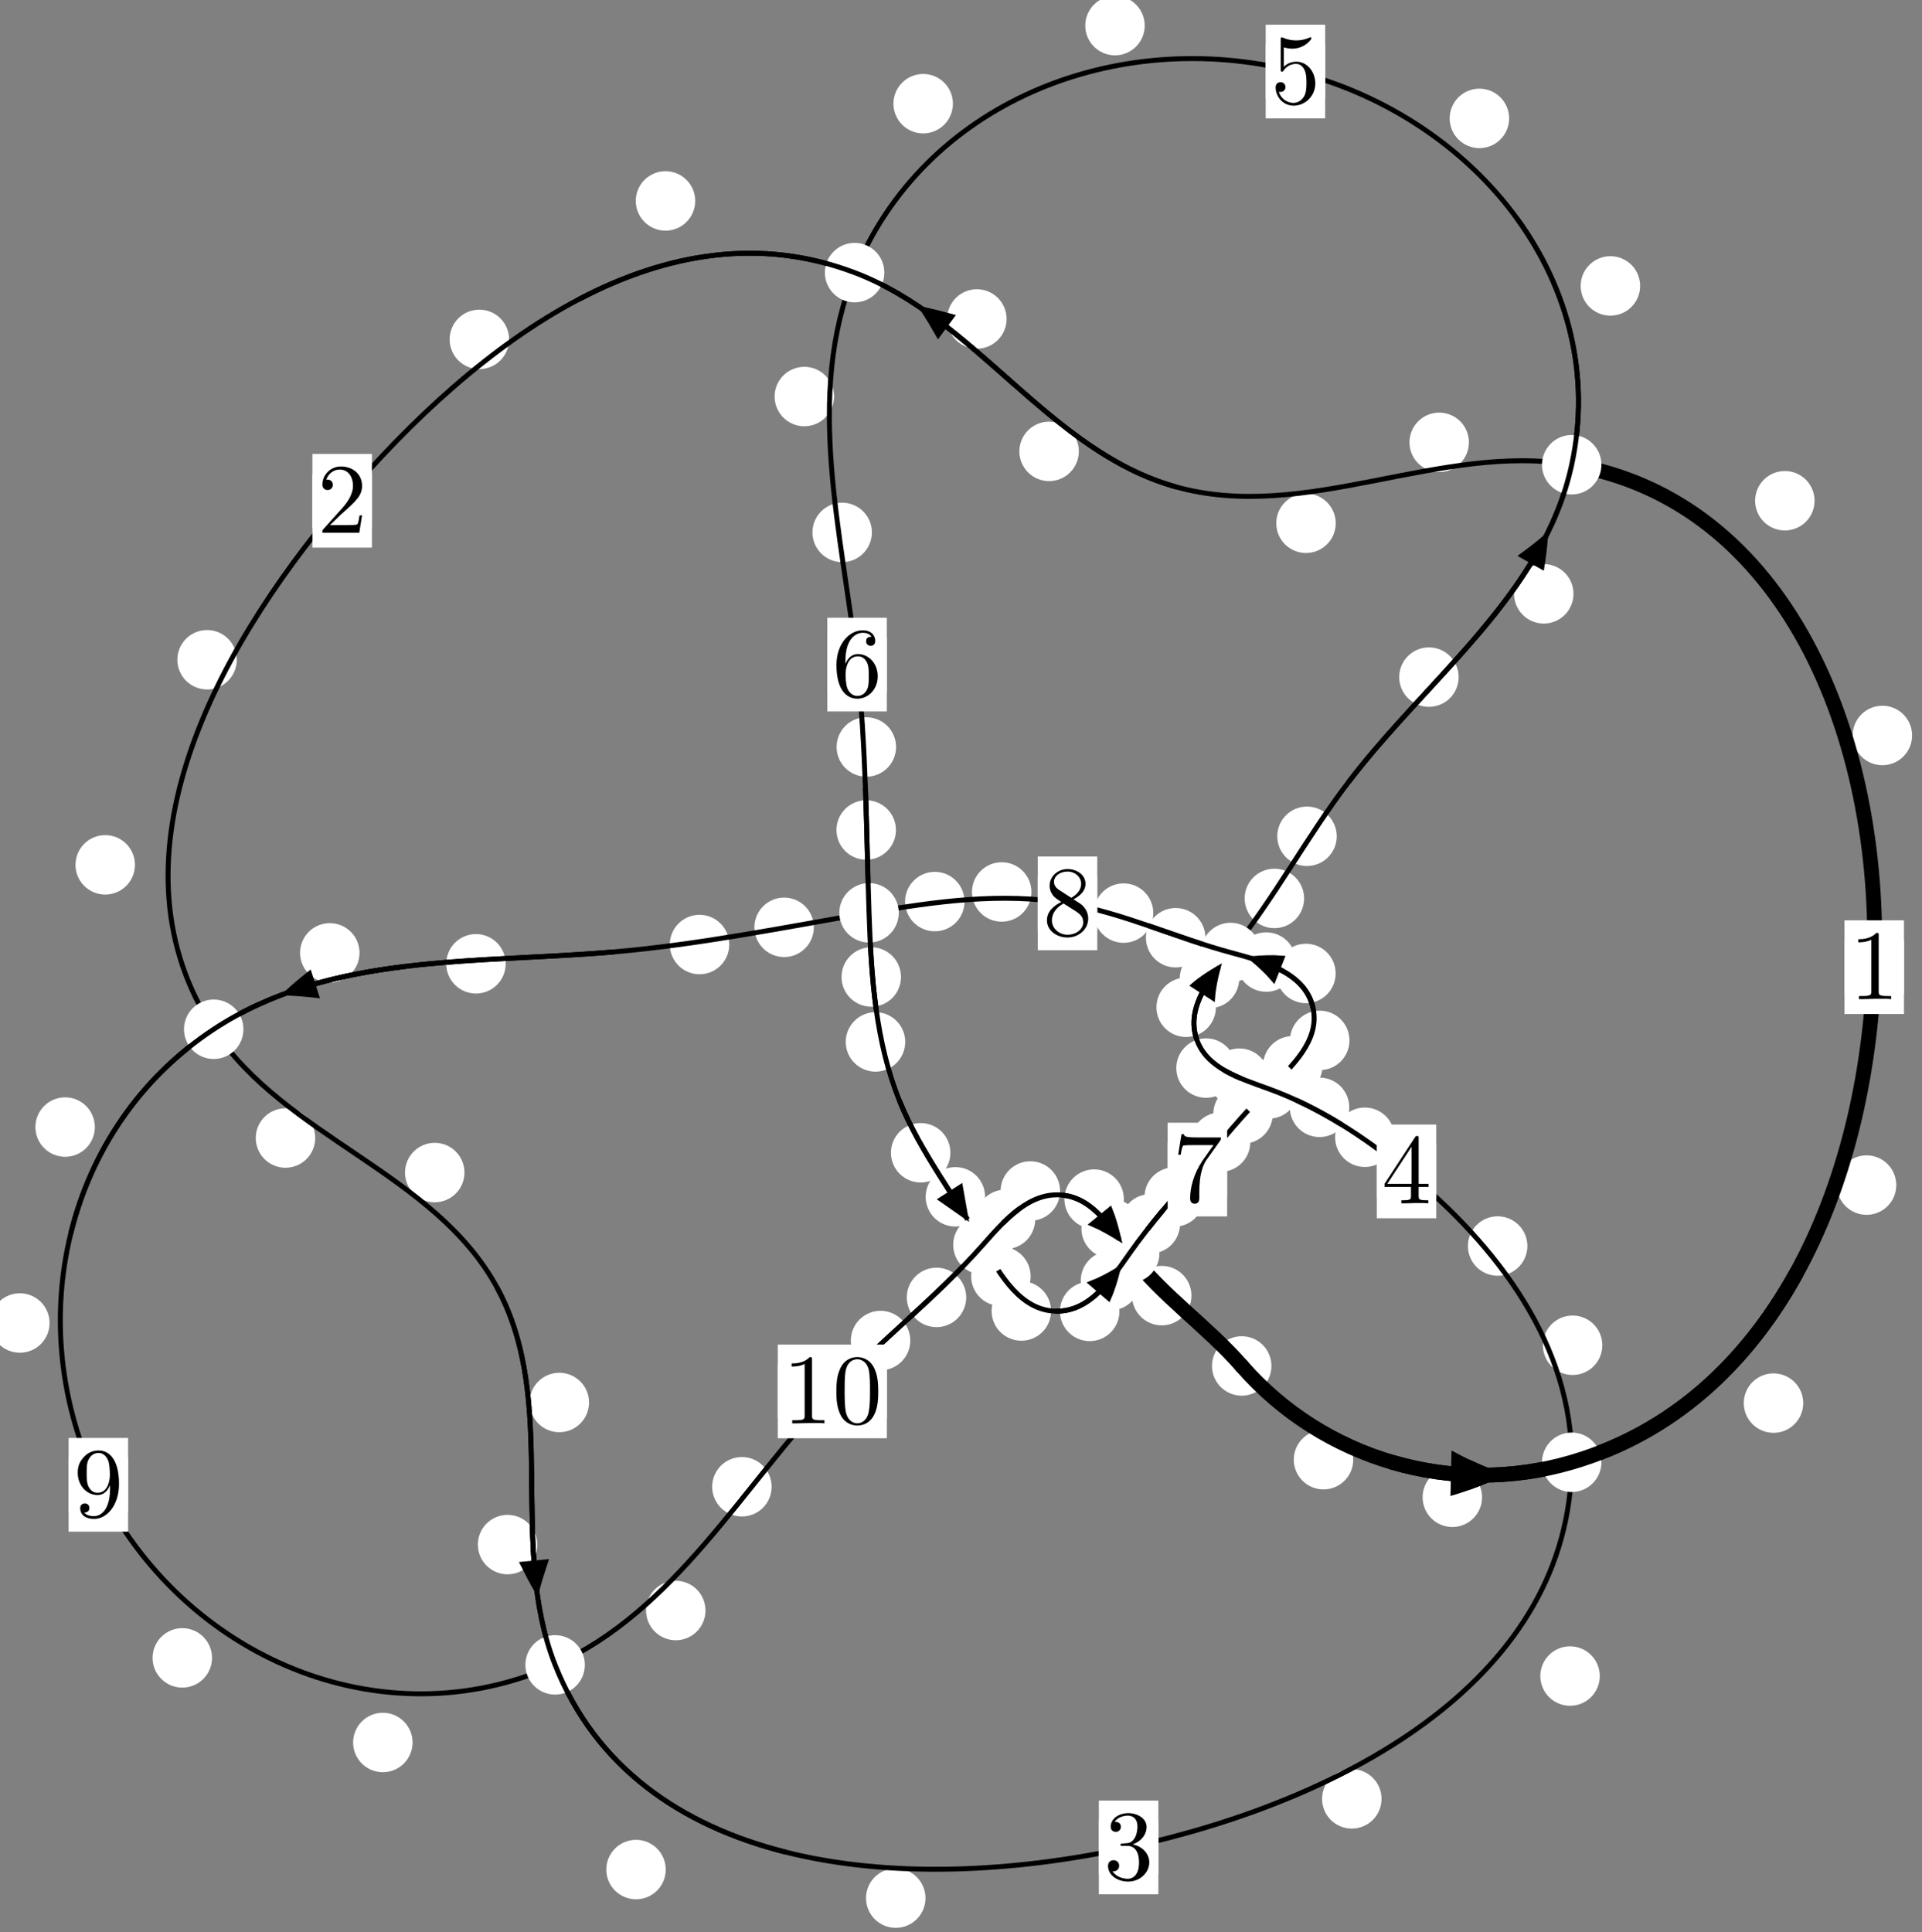 <?xml version="1.0"?>
<!-- Created by MetaPost 1.999 on 2021.07.05:2354 -->
<svg version="1.1" xmlns="http://www.w3.org/2000/svg" xmlns:xlink="http://www.w3.org/1999/xlink" width="193.215" height="194.218" viewBox="0 0 193.215 194.218">
<rect x="0" y="0" width="193.215" height="194.218" fill="#808080" stroke="none"/>
<!-- Original BoundingBox: -158.994049 -46.803879 34.221054 147.414093 -->
  <defs>
    <g transform="scale(0.01,0.01)" id="GLYPHcmr10_48">
      <path style="fill-rule: evenodd;" d="M460 -320C460 -400,455 -480,420 -554C374 -650,292 -666,250 -666C190 -666,117 -640,76 -547C44 -478,39 -400,39 -320C39 -245,43 -155,84 -79C127 2,200 22,249 22C303 22,379 1,423 -94C455 -163,460 -241,460 -320M249 -0C210 -0,151 -25,133 -121C122 -181,122 -273,122 -332C122 -396,122 -462,130 -516C149 -635,224 -644,249 -644C282 -644,348 -626,367 -527C377 -471,377 -395,377 -332C377 -257,377 -189,366 -125C351 -30,294 -0,249 -0"></path>
    </g>
    <g transform="scale(0.01,0.01)" id="GLYPHcmr10_49">
      <path style="fill-rule: evenodd;" d="M294 -640C294 -664,294 -666,271 -666C209 -602,121 -602,89 -602L89 -571C109 -571,168 -571,220 -597L220 -79C220 -43,217 -31,127 -31L95 -31L95 -0L257 -0L130 -3L217 -3L257 -3L297 -3L384 -3L419 -0L419 -31L387 -31C297 -31,294 -42,294 -79"></path>
    </g>
    <g transform="scale(0.01,0.01)" id="GLYPHcmr10_50">
      <path style="fill-rule: evenodd;" d="M127 -77L233 -180C389 -318,449 -372,449 -472C449 -586,359 -666,237 -666C124 -666,50 -574,50 -485C50 -429,100 -429,103 -429C120 -429,155 -441,155 -482C155 -508,137 -534,102 -534C94 -534,92 -534,89 -533C112 -598,166 -635,224 -635C315 -635,358 -554,358 -472C358 -392,308 -313,253 -251L61 -37C50 -26,50 -24,50 -0L421 -0L449 -174L424 -174C419 -144,412 -100,402 -85C395 -77,329 -77,307 -77"></path>
    </g>
    <g transform="scale(0.01,0.01)" id="GLYPHcmr10_51">
      <path style="fill-rule: evenodd;" d="M290 -352C372 -379,430 -449,430 -528C430 -610,342 -666,246 -666C145 -666,69 -606,69 -530C69 -497,91 -478,120 -478C151 -478,171 -500,171 -529C171 -579,124 -579,109 -579C140 -628,206 -641,242 -641C283 -641,338 -619,338 -529C338 -517,336 -459,310 -415C280 -367,246 -364,221 -363C213 -362,189 -360,182 -360C174 -359,167 -358,167 -348C167 -337,174 -337,191 -337L235 -337C317 -337,354 -269,354 -171C354 -35,285 -6,241 -6C198 -6,123 -23,88 -82C123 -77,154 -99,154 -137C154 -173,127 -193,98 -193C74 -193,42 -179,42 -135C42 -44,135 22,244 22C366 22,457 -69,457 -171C457 -253,394 -331,290 -352"></path>
    </g>
    <g transform="scale(0.01,0.01)" id="GLYPHcmr10_52">
      <path style="fill-rule: evenodd;" d="M294 -165L294 -78C294 -42,292 -31,218 -31L197 -31L197 -0L332 -0L238 -3L290 -3L332 -3L374 -3L427 -3L468 -0L468 -31L447 -31C373 -31,371 -42,371 -78L371 -165L471 -165L471 -196L371 -196L371 -651C371 -671,371 -677,355 -677C346 -677,343 -677,335 -665L28 -196L28 -165M300 -196L56 -196L300 -569"></path>
    </g>
    <g transform="scale(0.01,0.01)" id="GLYPHcmr10_53">
      <path style="fill-rule: evenodd;" d="M449 -201C449 -320,367 -420,259 -420C211 -420,168 -404,132 -369L132 -564C152 -558,185 -551,217 -551C340 -551,410 -642,410 -655C410 -661,407 -666,400 -666C399 -666,397 -666,392 -663C372 -654,323 -634,256 -634C216 -634,170 -641,123 -662C115 -665,113 -665,111 -665C101 -665,101 -657,101 -641L101 -345C101 -327,101 -319,115 -319C122 -319,124 -322,128 -328C139 -344,176 -398,257 -398C309 -398,334 -352,342 -334C358 -297,360 -258,360 -208C360 -173,360 -113,336 -71C312 -32,275 -6,229 -6C156 -6,99 -59,82 -118C85 -117,88 -116,99 -116C132 -116,149 -141,149 -165C149 -189,132 -214,99 -214C85 -214,50 -207,50 -161C50 -75,119 22,231 22C347 22,449 -74,449 -201"></path>
    </g>
    <g transform="scale(0.01,0.01)" id="GLYPHcmr10_54">
      <path style="fill-rule: evenodd;" d="M132 -328L132 -352C132 -605,256 -641,307 -641C331 -641,373 -635,395 -601C380 -601,340 -601,340 -556C340 -525,364 -510,386 -510C402 -510,432 -519,432 -558C432 -618,388 -666,305 -666C177 -666,42 -537,42 -316C42 -49,158 22,251 22C362 22,457 -72,457 -204C457 -331,368 -427,257 -427C189 -427,152 -376,132 -328M251 -6C188 -6,158 -66,152 -81C134 -128,134 -208,134 -226C134 -304,166 -404,256 -404C272 -404,318 -404,349 -342C367 -305,367 -254,367 -205C367 -157,367 -107,350 -71C320 -11,274 -6,251 -6"></path>
    </g>
    <g transform="scale(0.01,0.01)" id="GLYPHcmr10_55">
      <path style="fill-rule: evenodd;" d="M476 -609C485 -621,485 -623,485 -644L242 -644C120 -644,118 -657,114 -676L89 -676L56 -470L81 -470C84 -486,93 -549,106 -561C113 -567,191 -567,204 -567L411 -567C400 -551,321 -442,299 -409C209 -274,176 -135,176 -33C176 -23,176 22,222 22C268 22,268 -23,268 -33L268 -84C268 -139,271 -194,279 -248C283 -271,297 -357,341 -419"></path>
    </g>
    <g transform="scale(0.01,0.01)" id="GLYPHcmr10_56">
      <path style="fill-rule: evenodd;" d="M163 -457C117 -487,113 -521,113 -538C113 -599,178 -641,249 -641C322 -641,386 -589,386 -517C386 -460,347 -412,287 -377M309 -362C381 -399,430 -451,430 -517C430 -609,341 -666,250 -666C150 -666,69 -592,69 -499C69 -481,71 -436,113 -389C124 -377,161 -352,186 -335C128 -306,42 -250,42 -151C42 -45,144 22,249 22C362 22,457 -61,457 -168C457 -204,446 -249,408 -291C389 -312,373 -322,309 -362M209 -320L332 -242C360 -223,407 -193,407 -132C407 -58,332 -6,250 -6C164 -6,92 -68,92 -151C92 -209,124 -273,209 -320"></path>
    </g>
    <g transform="scale(0.01,0.01)" id="GLYPHcmr10_57">
      <path style="fill-rule: evenodd;" d="M367 -318L367 -286C367 -52,263 -6,205 -6C188 -6,134 -8,107 -42C151 -42,159 -71,159 -88C159 -119,135 -134,113 -134C97 -134,67 -125,67 -86C67 -19,121 22,206 22C335 22,457 -114,457 -329C457 -598,342 -666,253 -666C198 -666,149 -648,106 -603C65 -558,42 -516,42 -441C42 -316,130 -218,242 -218C303 -218,344 -260,367 -318M243 -241C227 -241,181 -241,150 -304C132 -341,132 -391,132 -440C132 -494,132 -541,153 -578C180 -628,218 -641,253 -641C299 -641,332 -607,349 -562C361 -530,365 -467,365 -421C365 -338,331 -241,243 -241"></path>
    </g>
  </defs>
  <path d="M136.038 146.738C136.038 145.945,135.723 145.185,135.163 144.625C134.603 144.064,133.842 143.749,133.05 143.749C132.257 143.749,131.497 144.064,130.936 144.625C130.376 145.185,130.061 145.945,130.061 146.738C130.061 147.531,130.376 148.291,130.936 148.851C131.497 149.412,132.257 149.727,133.05 149.727C133.842 149.727,134.603 149.412,135.163 148.851C135.723 148.291,136.038 147.531,136.038 146.738Z" style="fill: rgb(100%,100%,100%);stroke: none;"></path>
  <path d="M127.816 137.316C127.816 136.524,127.501 135.764,126.941 135.203C126.38 134.643,125.62 134.328,124.827 134.328C124.034 134.328,123.274 134.643,122.714 135.203C122.153 135.764,121.838 136.524,121.838 137.316C121.838 138.109,122.153 138.869,122.714 139.43C123.274 139.99,124.034 140.305,124.827 140.305C125.62 140.305,126.38 139.99,126.941 139.43C127.501 138.869,127.816 138.109,127.816 137.316Z" style="fill: rgb(100%,100%,100%);stroke: none;"></path>
  <path d="M181.276 141.052C181.276 140.259,180.961 139.499,180.4 138.938C179.84 138.378,179.079 138.063,178.287 138.063C177.494 138.063,176.734 138.378,176.173 138.938C175.613 139.499,175.298 140.259,175.298 141.052C175.298 141.844,175.613 142.605,176.173 143.165C176.734 143.725,177.494 144.04,178.287 144.04C179.079 144.04,179.84 143.725,180.4 143.165C180.961 142.605,181.276 141.844,181.276 141.052Z" style="fill: rgb(100%,100%,100%);stroke: none;"></path>
  <path d="M148.989 150.518C148.989 149.726,148.674 148.966,148.113 148.405C147.553 147.845,146.793 147.53,146 147.53C145.207 147.53,144.447 147.845,143.887 148.405C143.326 148.966,143.011 149.726,143.011 150.518C143.011 151.311,143.326 152.071,143.887 152.632C144.447 153.192,145.207 153.507,146 153.507C146.793 153.507,147.553 153.192,148.113 152.632C148.674 152.071,148.989 151.311,148.989 150.518Z" style="fill: rgb(100%,100%,100%);stroke: none;"></path>
  <path d="M192.221 73.935C192.221 73.143,191.906 72.382,191.346 71.822C190.785 71.261,190.025 70.946,189.232 70.946C188.44 70.946,187.679 71.261,187.119 71.822C186.559 72.382,186.244 73.143,186.244 73.935C186.244 74.728,186.559 75.488,187.119 76.049C187.679 76.609,188.44 76.924,189.232 76.924C190.025 76.924,190.785 76.609,191.346 76.049C191.906 75.488,192.221 74.728,192.221 73.935Z" style="fill: rgb(100%,100%,100%);stroke: none;"></path>
  <path d="M190.631 119.136C190.631 118.343,190.316 117.583,189.755 117.022C189.195 116.462,188.435 116.147,187.642 116.147C186.849 116.147,186.089 116.462,185.529 117.022C184.968 117.583,184.653 118.343,184.653 119.136C184.653 119.928,184.968 120.688,185.529 121.249C186.089 121.809,186.849 122.124,187.642 122.124C188.435 122.124,189.195 121.809,189.755 121.249C190.316 120.688,190.631 119.928,190.631 119.136Z" style="fill: rgb(100%,100%,100%);stroke: none;"></path>
  <path d="M147.668 44.467C147.668 43.675,147.353 42.914,146.792 42.354C146.232 41.793,145.472 41.479,144.679 41.479C143.886 41.479,143.126 41.793,142.566 42.354C142.005 42.914,141.69 43.675,141.69 44.467C141.69 45.26,142.005 46.02,142.566 46.581C143.126 47.141,143.886 47.456,144.679 47.456C145.472 47.456,146.232 47.141,146.792 46.581C147.353 46.02,147.668 45.26,147.668 44.467Z" style="fill: rgb(100%,100%,100%);stroke: none;"></path>
  <path d="M182.415 50.338C182.415 49.546,182.1 48.786,181.54 48.225C180.979 47.665,180.219 47.35,179.427 47.35C178.634 47.35,177.874 47.665,177.313 48.225C176.753 48.786,176.438 49.546,176.438 50.338C176.438 51.131,176.753 51.891,177.313 52.452C177.874 53.012,178.634 53.327,179.427 53.327C180.219 53.327,180.979 53.012,181.54 52.452C182.1 51.891,182.415 51.131,182.415 50.338Z" style="fill: rgb(100%,100%,100%);stroke: none;"></path>
  <path d="M108.453 45.376C108.453 44.583,108.138 43.823,107.577 43.263C107.017 42.702,106.257 42.387,105.464 42.387C104.671 42.387,103.911 42.702,103.351 43.263C102.79 43.823,102.475 44.583,102.475 45.376C102.475 46.169,102.79 46.929,103.351 47.489C103.911 48.05,104.671 48.365,105.464 48.365C106.257 48.365,107.017 48.05,107.577 47.489C108.138 46.929,108.453 46.169,108.453 45.376Z" style="fill: rgb(100%,100%,100%);stroke: none;"></path>
  <path d="M134.278 52.604C134.278 51.811,133.963 51.051,133.403 50.491C132.842 49.93,132.082 49.615,131.29 49.615C130.497 49.615,129.737 49.93,129.176 50.491C128.616 51.051,128.301 51.811,128.301 52.604C128.301 53.397,128.616 54.157,129.176 54.717C129.737 55.278,130.497 55.593,131.29 55.593C132.082 55.593,132.842 55.278,133.403 54.717C133.963 54.157,134.278 53.397,134.278 52.604Z" style="fill: rgb(100%,100%,100%);stroke: none;"></path>
  <path d="M69.891 20.199C69.891 19.406,69.576 18.646,69.015 18.086C68.455 17.525,67.695 17.21,66.902 17.21C66.109 17.21,65.349 17.525,64.789 18.086C64.228 18.646,63.913 19.406,63.913 20.199C63.913 20.992,64.228 21.752,64.789 22.312C65.349 22.873,66.109 23.188,66.902 23.188C67.695 23.188,68.455 22.873,69.015 22.312C69.576 21.752,69.891 20.992,69.891 20.199Z" style="fill: rgb(100%,100%,100%);stroke: none;"></path>
  <path d="M101.192 32.065C101.192 31.272,100.877 30.512,100.316 29.952C99.756 29.391,98.996 29.076,98.203 29.076C97.41 29.076,96.65 29.391,96.09 29.952C95.529 30.512,95.214 31.272,95.214 32.065C95.214 32.858,95.529 33.618,96.09 34.178C96.65 34.739,97.41 35.054,98.203 35.054C98.996 35.054,99.756 34.739,100.316 34.178C100.877 33.618,101.192 32.858,101.192 32.065Z" style="fill: rgb(100%,100%,100%);stroke: none;"></path>
  <path d="M23.806 66.323C23.806 65.531,23.491 64.771,22.931 64.21C22.37 63.65,21.61 63.335,20.817 63.335C20.025 63.335,19.264 63.65,18.704 64.21C18.144 64.771,17.829 65.531,17.829 66.323C17.829 67.116,18.144 67.876,18.704 68.437C19.264 68.997,20.025 69.312,20.817 69.312C21.61 69.312,22.37 68.997,22.931 68.437C23.491 67.876,23.806 67.116,23.806 66.323Z" style="fill: rgb(100%,100%,100%);stroke: none;"></path>
  <path d="M51.176 34.118C51.176 33.325,50.862 32.565,50.301 32.005C49.741 31.444,48.98 31.129,48.188 31.129C47.395 31.129,46.635 31.444,46.074 32.005C45.514 32.565,45.199 33.325,45.199 34.118C45.199 34.911,45.514 35.671,46.074 36.232C46.635 36.792,47.395 37.107,48.188 37.107C48.98 37.107,49.741 36.792,50.301 36.232C50.862 35.671,51.176 34.911,51.176 34.118Z" style="fill: rgb(100%,100%,100%);stroke: none;"></path>
  <path d="M31.688 114.402C31.688 113.61,31.373 112.85,30.813 112.289C30.252 111.729,29.492 111.414,28.699 111.414C27.907 111.414,27.146 111.729,26.586 112.289C26.026 112.85,25.711 113.61,25.711 114.402C25.711 115.195,26.026 115.955,26.586 116.516C27.146 117.076,27.907 117.391,28.699 117.391C29.492 117.391,30.252 117.076,30.813 116.516C31.373 115.955,31.688 115.195,31.688 114.402Z" style="fill: rgb(100%,100%,100%);stroke: none;"></path>
  <path d="M13.567 86.942C13.567 86.149,13.252 85.389,12.692 84.828C12.131 84.268,11.371 83.953,10.578 83.953C9.786 83.953,9.025 84.268,8.465 84.828C7.904 85.389,7.589 86.149,7.589 86.942C7.589 87.734,7.904 88.494,8.465 89.055C9.025 89.615,9.786 89.93,10.578 89.93C11.371 89.93,12.131 89.615,12.692 89.055C13.252 88.494,13.567 87.734,13.567 86.942Z" style="fill: rgb(100%,100%,100%);stroke: none;"></path>
  <path d="M59.215 140.989C59.215 140.196,58.9 139.436,58.34 138.876C57.779 138.315,57.019 138,56.227 138C55.434 138,54.674 138.315,54.113 138.876C53.553 139.436,53.238 140.196,53.238 140.989C53.238 141.782,53.553 142.542,54.113 143.102C54.674 143.663,55.434 143.978,56.227 143.978C57.019 143.978,57.779 143.663,58.34 143.102C58.9 142.542,59.215 141.782,59.215 140.989Z" style="fill: rgb(100%,100%,100%);stroke: none;"></path>
  <path d="M46.692 117.874C46.692 117.081,46.377 116.321,45.816 115.761C45.256 115.2,44.496 114.885,43.703 114.885C42.91 114.885,42.15 115.2,41.59 115.761C41.029 116.321,40.714 117.081,40.714 117.874C40.714 118.667,41.029 119.427,41.59 119.987C42.15 120.548,42.91 120.863,43.703 120.863C44.496 120.863,45.256 120.548,45.816 119.987C46.377 119.427,46.692 118.667,46.692 117.874Z" style="fill: rgb(100%,100%,100%);stroke: none;"></path>
  <path d="M66.927 187.943C66.927 187.15,66.612 186.39,66.052 185.83C65.491 185.269,64.731 184.954,63.938 184.954C63.146 184.954,62.386 185.269,61.825 185.83C61.265 186.39,60.95 187.15,60.95 187.943C60.95 188.736,61.265 189.496,61.825 190.056C62.386 190.617,63.146 190.932,63.938 190.932C64.731 190.932,65.491 190.617,66.052 190.056C66.612 189.496,66.927 188.736,66.927 187.943Z" style="fill: rgb(100%,100%,100%);stroke: none;"></path>
  <path d="M54.014 155.274C54.014 154.482,53.699 153.721,53.138 153.161C52.578 152.6,51.818 152.286,51.025 152.286C50.232 152.286,49.472 152.6,48.912 153.161C48.351 153.721,48.036 154.482,48.036 155.274C48.036 156.067,48.351 156.827,48.912 157.388C49.472 157.948,50.232 158.263,51.025 158.263C51.818 158.263,52.578 157.948,53.138 157.388C53.699 156.827,54.014 156.067,54.014 155.274Z" style="fill: rgb(100%,100%,100%);stroke: none;"></path>
  <path d="M138.883 180.837C138.883 180.044,138.568 179.284,138.008 178.723C137.447 178.163,136.687 177.848,135.895 177.848C135.102 177.848,134.342 178.163,133.781 178.723C133.221 179.284,132.906 180.044,132.906 180.837C132.906 181.629,133.221 182.389,133.781 182.95C134.342 183.51,135.102 183.825,135.895 183.825C136.687 183.825,137.447 183.51,138.008 182.95C138.568 182.389,138.883 181.629,138.883 180.837Z" style="fill: rgb(100%,100%,100%);stroke: none;"></path>
  <path d="M93.037 190.815C93.037 190.022,92.722 189.262,92.162 188.702C91.601 188.141,90.841 187.826,90.048 187.826C89.256 187.826,88.496 188.141,87.935 188.702C87.375 189.262,87.06 190.022,87.06 190.815C87.06 191.608,87.375 192.368,87.935 192.928C88.496 193.489,89.256 193.804,90.048 193.804C90.841 193.804,91.601 193.489,92.162 192.928C92.722 192.368,93.037 191.608,93.037 190.815Z" style="fill: rgb(100%,100%,100%);stroke: none;"></path>
  <path d="M161.079 135.236C161.079 134.443,160.764 133.683,160.204 133.123C159.643 132.562,158.883 132.247,158.091 132.247C157.298 132.247,156.538 132.562,155.977 133.123C155.417 133.683,155.102 134.443,155.102 135.236C155.102 136.029,155.417 136.789,155.977 137.349C156.538 137.91,157.298 138.225,158.091 138.225C158.883 138.225,159.643 137.91,160.204 137.349C160.764 136.789,161.079 136.029,161.079 135.236Z" style="fill: rgb(100%,100%,100%);stroke: none;"></path>
  <path d="M160.823 168.489C160.823 167.697,160.508 166.936,159.948 166.376C159.387 165.816,158.627 165.501,157.834 165.501C157.042 165.501,156.282 165.816,155.721 166.376C155.161 166.936,154.846 167.697,154.846 168.489C154.846 169.282,155.161 170.042,155.721 170.603C156.282 171.163,157.042 171.478,157.834 171.478C158.627 171.478,159.387 171.163,159.948 170.603C160.508 170.042,160.823 169.282,160.823 168.489Z" style="fill: rgb(100%,100%,100%);stroke: none;"></path>
  <path d="M140.195 114.327C140.195 113.534,139.88 112.774,139.319 112.213C138.759 111.653,137.999 111.338,137.206 111.338C136.413 111.338,135.653 111.653,135.093 112.213C134.532 112.774,134.217 113.534,134.217 114.327C134.217 115.119,134.532 115.88,135.093 116.44C135.653 117,136.413 117.315,137.206 117.315C137.999 117.315,138.759 117,139.319 116.44C139.88 115.88,140.195 115.119,140.195 114.327Z" style="fill: rgb(100%,100%,100%);stroke: none;"></path>
  <path d="M153.545 125.261C153.545 124.468,153.23 123.708,152.669 123.148C152.109 122.587,151.349 122.272,150.556 122.272C149.763 122.272,149.003 122.587,148.443 123.148C147.882 123.708,147.567 124.468,147.567 125.261C147.567 126.054,147.882 126.814,148.443 127.374C149.003 127.935,149.763 128.25,150.556 128.25C151.349 128.25,152.109 127.935,152.669 127.374C153.23 126.814,153.545 126.054,153.545 125.261Z" style="fill: rgb(100%,100%,100%);stroke: none;"></path>
  <path d="M127.578 108.386C127.578 107.594,127.263 106.833,126.702 106.273C126.142 105.712,125.382 105.398,124.589 105.398C123.796 105.398,123.036 105.712,122.476 106.273C121.915 106.833,121.6 107.594,121.6 108.386C121.6 109.179,121.915 109.939,122.476 110.5C123.036 111.06,123.796 111.375,124.589 111.375C125.382 111.375,126.142 111.06,126.702 110.5C127.263 109.939,127.578 109.179,127.578 108.386Z" style="fill: rgb(100%,100%,100%);stroke: none;"></path>
  <path d="M135.638 111.318C135.638 110.525,135.323 109.765,134.763 109.204C134.202 108.644,133.442 108.329,132.65 108.329C131.857 108.329,131.097 108.644,130.536 109.204C129.976 109.765,129.661 110.525,129.661 111.318C129.661 112.11,129.976 112.87,130.536 113.431C131.097 113.991,131.857 114.306,132.65 114.306C133.442 114.306,134.202 113.991,134.763 113.431C135.323 112.87,135.638 112.11,135.638 111.318Z" style="fill: rgb(100%,100%,100%);stroke: none;"></path>
  <path d="M122.232 101.26C122.232 100.467,121.917 99.707,121.357 99.147C120.796 98.586,120.036 98.271,119.243 98.271C118.451 98.271,117.691 98.586,117.13 99.147C116.57 99.707,116.255 100.467,116.255 101.26C116.255 102.053,116.57 102.813,117.13 103.373C117.691 103.934,118.451 104.249,119.243 104.249C120.036 104.249,120.796 103.934,121.357 103.373C121.917 102.813,122.232 102.053,122.232 101.26Z" style="fill: rgb(100%,100%,100%);stroke: none;"></path>
  <path d="M124.23 107.372C124.23 106.58,123.915 105.82,123.354 105.259C122.794 104.699,122.034 104.384,121.241 104.384C120.448 104.384,119.688 104.699,119.128 105.259C118.567 105.82,118.252 106.58,118.252 107.372C118.252 108.165,118.567 108.925,119.128 109.486C119.688 110.046,120.448 110.361,121.241 110.361C122.034 110.361,122.794 110.046,123.354 109.486C123.915 108.925,124.23 108.165,124.23 107.372Z" style="fill: rgb(100%,100%,100%);stroke: none;"></path>
  <path d="M131.101 90.318C131.101 89.525,130.786 88.765,130.226 88.205C129.665 87.644,128.905 87.329,128.113 87.329C127.32 87.329,126.56 87.644,125.999 88.205C125.439 88.765,125.124 89.525,125.124 90.318C125.124 91.111,125.439 91.871,125.999 92.431C126.56 92.992,127.32 93.307,128.113 93.307C128.905 93.307,129.665 92.992,130.226 92.431C130.786 91.871,131.101 91.111,131.101 90.318Z" style="fill: rgb(100%,100%,100%);stroke: none;"></path>
  <path d="M124.577 98.364C124.577 97.571,124.262 96.811,123.701 96.25C123.141 95.69,122.381 95.375,121.588 95.375C120.795 95.375,120.035 95.69,119.475 96.25C118.914 96.811,118.599 97.571,118.599 98.364C118.599 99.156,118.914 99.916,119.475 100.477C120.035 101.037,120.795 101.352,121.588 101.352C122.381 101.352,123.141 101.037,123.701 100.477C124.262 99.916,124.577 99.156,124.577 98.364Z" style="fill: rgb(100%,100%,100%);stroke: none;"></path>
  <path d="M146.637 68.068C146.637 67.276,146.322 66.516,145.762 65.955C145.201 65.395,144.441 65.08,143.649 65.08C142.856 65.08,142.096 65.395,141.535 65.955C140.975 66.516,140.66 67.276,140.66 68.068C140.66 68.861,140.975 69.621,141.535 70.182C142.096 70.742,142.856 71.057,143.649 71.057C144.441 71.057,145.201 70.742,145.762 70.182C146.322 69.621,146.637 68.861,146.637 68.068Z" style="fill: rgb(100%,100%,100%);stroke: none;"></path>
  <path d="M134.379 84.071C134.379 83.278,134.064 82.518,133.504 81.957C132.943 81.397,132.183 81.082,131.39 81.082C130.598 81.082,129.837 81.397,129.277 81.957C128.716 82.518,128.402 83.278,128.402 84.071C128.402 84.863,128.716 85.623,129.277 86.184C129.837 86.744,130.598 87.059,131.39 87.059C132.183 87.059,132.943 86.744,133.504 86.184C134.064 85.623,134.379 84.863,134.379 84.071Z" style="fill: rgb(100%,100%,100%);stroke: none;"></path>
  <path d="M164.879 28.743C164.879 27.951,164.564 27.19,164.004 26.63C163.443 26.069,162.683 25.754,161.89 25.754C161.098 25.754,160.337 26.069,159.777 26.63C159.216 27.19,158.901 27.951,158.901 28.743C158.901 29.536,159.216 30.296,159.777 30.857C160.337 31.417,161.098 31.732,161.89 31.732C162.683 31.732,163.443 31.417,164.004 30.857C164.564 30.296,164.879 29.536,164.879 28.743Z" style="fill: rgb(100%,100%,100%);stroke: none;"></path>
  <path d="M158.18 59.696C158.18 58.903,157.865 58.143,157.305 57.583C156.744 57.022,155.984 56.707,155.191 56.707C154.399 56.707,153.638 57.022,153.078 57.583C152.517 58.143,152.203 58.903,152.203 59.696C152.203 60.489,152.517 61.249,153.078 61.809C153.638 62.37,154.399 62.685,155.191 62.685C155.984 62.685,156.744 62.37,157.305 61.809C157.865 61.249,158.18 60.489,158.18 59.696Z" style="fill: rgb(100%,100%,100%);stroke: none;"></path>
  <path d="M115.077 2.575C115.077 1.782,114.762 1.022,114.201 0.461C113.641 -0.099,112.881 -0.414,112.088 -0.414C111.295 -0.414,110.535 -0.099,109.975 0.461C109.414 1.022,109.099 1.782,109.099 2.575C109.099 3.367,109.414 4.127,109.975 4.688C110.535 5.248,111.295 5.563,112.088 5.563C112.881 5.563,113.641 5.248,114.201 4.688C114.762 4.127,115.077 3.367,115.077 2.575Z" style="fill: rgb(100%,100%,100%);stroke: none;"></path>
  <path d="M151.71 11.902C151.71 11.109,151.395 10.349,150.834 9.788C150.274 9.228,149.514 8.913,148.721 8.913C147.928 8.913,147.168 9.228,146.608 9.788C146.047 10.349,145.732 11.109,145.732 11.902C145.732 12.694,146.047 13.455,146.608 14.015C147.168 14.576,147.928 14.89,148.721 14.89C149.514 14.89,150.274 14.576,150.834 14.015C151.395 13.455,151.71 12.694,151.71 11.902Z" style="fill: rgb(100%,100%,100%);stroke: none;"></path>
  <path d="M83.847 39.864C83.847 39.071,83.532 38.311,82.971 37.75C82.411 37.19,81.65 36.875,80.858 36.875C80.065 36.875,79.305 37.19,78.744 37.75C78.184 38.311,77.869 39.071,77.869 39.864C77.869 40.656,78.184 41.416,78.744 41.977C79.305 42.537,80.065 42.852,80.858 42.852C81.65 42.852,82.411 42.537,82.971 41.977C83.532 41.416,83.847 40.656,83.847 39.864Z" style="fill: rgb(100%,100%,100%);stroke: none;"></path>
  <path d="M95.794 10.424C95.794 9.631,95.479 8.871,94.918 8.31C94.358 7.75,93.597 7.435,92.805 7.435C92.012 7.435,91.252 7.75,90.691 8.31C90.131 8.871,89.816 9.631,89.816 10.424C89.816 11.216,90.131 11.977,90.691 12.537C91.252 13.097,92.012 13.412,92.805 13.412C93.597 13.412,94.358 13.097,94.918 12.537C95.479 11.977,95.794 11.216,95.794 10.424Z" style="fill: rgb(100%,100%,100%);stroke: none;"></path>
  <path d="M90.08 75.091C90.08 74.299,89.765 73.538,89.205 72.978C88.645 72.417,87.884 72.103,87.092 72.103C86.299 72.103,85.539 72.417,84.978 72.978C84.418 73.538,84.103 74.299,84.103 75.091C84.103 75.884,84.418 76.644,84.978 77.205C85.539 77.765,86.299 78.08,87.092 78.08C87.884 78.08,88.645 77.765,89.205 77.205C89.765 76.644,90.08 75.884,90.08 75.091Z" style="fill: rgb(100%,100%,100%);stroke: none;"></path>
  <path d="M87.651 53.523C87.651 52.73,87.336 51.97,86.775 51.41C86.215 50.849,85.455 50.534,84.662 50.534C83.869 50.534,83.109 50.849,82.549 51.41C81.988 51.97,81.673 52.73,81.673 53.523C81.673 54.316,81.988 55.076,82.549 55.636C83.109 56.197,83.869 56.512,84.662 56.512C85.455 56.512,86.215 56.197,86.775 55.636C87.336 55.076,87.651 54.316,87.651 53.523Z" style="fill: rgb(100%,100%,100%);stroke: none;"></path>
  <path d="M90.575 98.213C90.575 97.42,90.26 96.66,89.7 96.1C89.139 95.539,88.379 95.224,87.586 95.224C86.794 95.224,86.034 95.539,85.473 96.1C84.913 96.66,84.598 97.42,84.598 98.213C84.598 99.006,84.913 99.766,85.473 100.326C86.034 100.887,86.794 101.202,87.586 101.202C88.379 101.202,89.139 100.887,89.7 100.326C90.26 99.766,90.575 99.006,90.575 98.213Z" style="fill: rgb(100%,100%,100%);stroke: none;"></path>
  <path d="M90.066 83.438C90.066 82.645,89.751 81.885,89.19 81.325C88.63 80.764,87.87 80.449,87.077 80.449C86.284 80.449,85.524 80.764,84.964 81.325C84.403 81.885,84.088 82.645,84.088 83.438C84.088 84.231,84.403 84.991,84.964 85.551C85.524 86.112,86.284 86.427,87.077 86.427C87.87 86.427,88.63 86.112,89.19 85.551C89.751 84.991,90.066 84.231,90.066 83.438Z" style="fill: rgb(100%,100%,100%);stroke: none;"></path>
  <path d="M95.543 115.885C95.543 115.093,95.228 114.333,94.668 113.772C94.107 113.212,93.347 112.897,92.554 112.897C91.762 112.897,91.002 113.212,90.441 113.772C89.881 114.333,89.566 115.093,89.566 115.885C89.566 116.678,89.881 117.438,90.441 117.999C91.002 118.559,91.762 118.874,92.554 118.874C93.347 118.874,94.107 118.559,94.668 117.999C95.228 117.438,95.543 116.678,95.543 115.885Z" style="fill: rgb(100%,100%,100%);stroke: none;"></path>
  <path d="M90.999 104.742C90.999 103.949,90.684 103.189,90.123 102.629C89.563 102.068,88.803 101.753,88.01 101.753C87.217 101.753,86.457 102.068,85.897 102.629C85.336 103.189,85.021 103.949,85.021 104.742C85.021 105.535,85.336 106.295,85.897 106.855C86.457 107.416,87.217 107.731,88.01 107.731C88.803 107.731,89.563 107.416,90.123 106.855C90.684 106.295,90.999 105.535,90.999 104.742Z" style="fill: rgb(100%,100%,100%);stroke: none;"></path>
  <path d="M103.607 128.303C103.607 127.51,103.292 126.75,102.731 126.19C102.171 125.629,101.411 125.314,100.618 125.314C99.825 125.314,99.065 125.629,98.505 126.19C97.944 126.75,97.629 127.51,97.629 128.303C97.629 129.096,97.944 129.856,98.505 130.416C99.065 130.977,99.825 131.292,100.618 131.292C101.411 131.292,102.171 130.977,102.731 130.416C103.292 129.856,103.607 129.096,103.607 128.303Z" style="fill: rgb(100%,100%,100%);stroke: none;"></path>
  <path d="M99.033 120.314C99.033 119.522,98.718 118.762,98.158 118.201C97.597 117.641,96.837 117.326,96.044 117.326C95.252 117.326,94.491 117.641,93.931 118.201C93.37 118.762,93.055 119.522,93.055 120.314C93.055 121.107,93.37 121.867,93.931 122.428C94.491 122.988,95.252 123.303,96.044 123.303C96.837 123.303,97.597 122.988,98.158 122.428C98.718 121.867,99.033 121.107,99.033 120.314Z" style="fill: rgb(100%,100%,100%);stroke: none;"></path>
  <path d="M112.533 131.831C112.533 131.038,112.218 130.278,111.658 129.718C111.098 129.157,110.337 128.842,109.545 128.842C108.752 128.842,107.992 129.157,107.431 129.718C106.871 130.278,106.556 131.038,106.556 131.831C106.556 132.624,106.871 133.384,107.431 133.944C107.992 134.505,108.752 134.82,109.545 134.82C110.337 134.82,111.098 134.505,111.658 133.944C112.218 133.384,112.533 132.624,112.533 131.831Z" style="fill: rgb(100%,100%,100%);stroke: none;"></path>
  <path d="M105.663 131.791C105.663 130.999,105.348 130.239,104.788 129.678C104.227 129.118,103.467 128.803,102.675 128.803C101.882 128.803,101.122 129.118,100.561 129.678C100.001 130.239,99.686 130.999,99.686 131.791C99.686 132.584,100.001 133.344,100.561 133.905C101.122 134.465,101.882 134.78,102.675 134.78C103.467 134.78,104.227 134.465,104.788 133.905C105.348 133.344,105.663 132.584,105.663 131.791Z" style="fill: rgb(100%,100%,100%);stroke: none;"></path>
  <path d="M118.628 123.029C118.628 122.236,118.313 121.476,117.753 120.916C117.192 120.355,116.432 120.04,115.64 120.04C114.847 120.04,114.087 120.355,113.526 120.916C112.966 121.476,112.651 122.236,112.651 123.029C112.651 123.822,112.966 124.582,113.526 125.142C114.087 125.703,114.847 126.018,115.64 126.018C116.432 126.018,117.192 125.703,117.753 125.142C118.313 124.582,118.628 123.822,118.628 123.029Z" style="fill: rgb(100%,100%,100%);stroke: none;"></path>
  <path d="M114.622 128.74C114.622 127.947,114.307 127.187,113.746 126.627C113.186 126.066,112.426 125.751,111.633 125.751C110.84 125.751,110.08 126.066,109.52 126.627C108.959 127.187,108.644 127.947,108.644 128.74C108.644 129.533,108.959 130.293,109.52 130.853C110.08 131.414,110.84 131.729,111.633 131.729C112.426 131.729,113.186 131.414,113.746 130.853C114.307 130.293,114.622 129.533,114.622 128.74Z" style="fill: rgb(100%,100%,100%);stroke: none;"></path>
  <path d="M125.691 114.813C125.691 114.02,125.376 113.26,124.815 112.699C124.255 112.139,123.495 111.824,122.702 111.824C121.909 111.824,121.149 112.139,120.589 112.699C120.028 113.26,119.713 114.02,119.713 114.813C119.713 115.605,120.028 116.366,120.589 116.926C121.149 117.486,121.909 117.801,122.702 117.801C123.495 117.801,124.255 117.486,124.815 116.926C125.376 116.366,125.691 115.605,125.691 114.813Z" style="fill: rgb(100%,100%,100%);stroke: none;"></path>
  <path d="M121.034 120.332C121.034 119.539,120.719 118.779,120.159 118.219C119.598 117.658,118.838 117.343,118.045 117.343C117.253 117.343,116.493 117.658,115.932 118.219C115.372 118.779,115.057 119.539,115.057 120.332C115.057 121.125,115.372 121.885,115.932 122.445C116.493 123.006,117.253 123.321,118.045 123.321C118.838 123.321,119.598 123.006,120.159 122.445C120.719 121.885,121.034 121.125,121.034 120.332Z" style="fill: rgb(100%,100%,100%);stroke: none;"></path>
  <path d="M132.949 107.14C132.949 106.347,132.634 105.587,132.074 105.026C131.513 104.466,130.753 104.151,129.96 104.151C129.168 104.151,128.408 104.466,127.847 105.026C127.287 105.587,126.972 106.347,126.972 107.14C126.972 107.932,127.287 108.693,127.847 109.253C128.408 109.814,129.168 110.128,129.96 110.128C130.753 110.128,131.513 109.814,132.074 109.253C132.634 108.693,132.949 107.932,132.949 107.14Z" style="fill: rgb(100%,100%,100%);stroke: none;"></path>
  <path d="M127.95 111.981C127.95 111.188,127.635 110.428,127.074 109.868C126.514 109.307,125.754 108.992,124.961 108.992C124.168 108.992,123.408 109.307,122.848 109.868C122.287 110.428,121.972 111.188,121.972 111.981C121.972 112.774,122.287 113.534,122.848 114.094C123.408 114.655,124.168 114.97,124.961 114.97C125.754 114.97,126.514 114.655,127.074 114.094C127.635 113.534,127.95 112.774,127.95 111.981Z" style="fill: rgb(100%,100%,100%);stroke: none;"></path>
  <path d="M134.27 97.86C134.27 97.067,133.956 96.307,133.395 95.746C132.835 95.186,132.074 94.871,131.282 94.871C130.489 94.871,129.729 95.186,129.168 95.746C128.608 96.307,128.293 97.067,128.293 97.86C128.293 98.652,128.608 99.412,129.168 99.973C129.729 100.533,130.489 100.848,131.282 100.848C132.074 100.848,132.835 100.533,133.395 99.973C133.956 99.412,134.27 98.652,134.27 97.86Z" style="fill: rgb(100%,100%,100%);stroke: none;"></path>
  <path d="M135.66 104.589C135.66 103.796,135.345 103.036,134.784 102.475C134.224 101.915,133.464 101.6,132.671 101.6C131.878 101.6,131.118 101.915,130.558 102.475C129.997 103.036,129.682 103.796,129.682 104.589C129.682 105.381,129.997 106.142,130.558 106.702C131.118 107.262,131.878 107.577,132.671 107.577C133.464 107.577,134.224 107.262,134.784 106.702C135.345 106.142,135.66 105.381,135.66 104.589Z" style="fill: rgb(100%,100%,100%);stroke: none;"></path>
  <path d="M121.176 94.269C121.176 93.476,120.861 92.716,120.301 92.155C119.74 91.595,118.98 91.28,118.188 91.28C117.395 91.28,116.635 91.595,116.074 92.155C115.514 92.716,115.199 93.476,115.199 94.269C115.199 95.061,115.514 95.821,116.074 96.382C116.635 96.942,117.395 97.257,118.188 97.257C118.98 97.257,119.74 96.942,120.301 96.382C120.861 95.821,121.176 95.061,121.176 94.269Z" style="fill: rgb(100%,100%,100%);stroke: none;"></path>
  <path d="M130.278 96.715C130.278 95.922,129.963 95.162,129.402 94.601C128.842 94.041,128.081 93.726,127.289 93.726C126.496 93.726,125.736 94.041,125.175 94.601C124.615 95.162,124.3 95.922,124.3 96.715C124.3 97.507,124.615 98.267,125.175 98.828C125.736 99.388,126.496 99.703,127.289 99.703C128.081 99.703,128.842 99.388,129.402 98.828C129.963 98.267,130.278 97.507,130.278 96.715Z" style="fill: rgb(100%,100%,100%);stroke: none;"></path>
  <path d="M103.688 89.668C103.688 88.876,103.373 88.115,102.812 87.555C102.252 86.994,101.492 86.68,100.699 86.68C99.906 86.68,99.146 86.994,98.586 87.555C98.025 88.115,97.71 88.876,97.71 89.668C97.71 90.461,98.025 91.221,98.586 91.782C99.146 92.342,99.906 92.657,100.699 92.657C101.492 92.657,102.252 92.342,102.812 91.782C103.373 91.221,103.688 90.461,103.688 89.668Z" style="fill: rgb(100%,100%,100%);stroke: none;"></path>
  <path d="M115.94 91.794C115.94 91.001,115.625 90.241,115.064 89.68C114.504 89.12,113.744 88.805,112.951 88.805C112.158 88.805,111.398 89.12,110.838 89.68C110.277 90.241,109.962 91.001,109.962 91.794C109.962 92.586,110.277 93.346,110.838 93.907C111.398 94.467,112.158 94.782,112.951 94.782C113.744 94.782,114.504 94.467,115.064 93.907C115.625 93.346,115.94 92.586,115.94 91.794Z" style="fill: rgb(100%,100%,100%);stroke: none;"></path>
  <path d="M81.815 93.222C81.815 92.43,81.5 91.67,80.94 91.109C80.379 90.549,79.619 90.234,78.826 90.234C78.034 90.234,77.274 90.549,76.713 91.109C76.153 91.67,75.838 92.43,75.838 93.222C75.838 94.015,76.153 94.775,76.713 95.336C77.274 95.896,78.034 96.211,78.826 96.211C79.619 96.211,80.379 95.896,80.94 95.336C81.5 94.775,81.815 94.015,81.815 93.222Z" style="fill: rgb(100%,100%,100%);stroke: none;"></path>
  <path d="M96.963 90.634C96.963 89.842,96.648 89.081,96.087 88.521C95.527 87.961,94.767 87.646,93.974 87.646C93.181 87.646,92.421 87.961,91.861 88.521C91.3 89.081,90.985 89.842,90.985 90.634C90.985 91.427,91.3 92.187,91.861 92.748C92.421 93.308,93.181 93.623,93.974 93.623C94.767 93.623,95.527 93.308,96.087 92.748C96.648 92.187,96.963 91.427,96.963 90.634Z" style="fill: rgb(100%,100%,100%);stroke: none;"></path>
  <path d="M50.836 96.889C50.836 96.096,50.521 95.336,49.961 94.776C49.4 94.215,48.64 93.9,47.848 93.9C47.055 93.9,46.295 94.215,45.734 94.776C45.174 95.336,44.859 96.096,44.859 96.889C44.859 97.682,45.174 98.442,45.734 99.002C46.295 99.563,47.055 99.878,47.848 99.878C48.64 99.878,49.4 99.563,49.961 99.002C50.521 98.442,50.836 97.682,50.836 96.889Z" style="fill: rgb(100%,100%,100%);stroke: none;"></path>
  <path d="M73.312 94.953C73.312 94.16,72.997 93.4,72.436 92.839C71.876 92.279,71.116 91.964,70.323 91.964C69.53 91.964,68.77 92.279,68.21 92.839C67.649 93.4,67.334 94.16,67.334 94.953C67.334 95.745,67.649 96.506,68.21 97.066C68.77 97.626,69.53 97.941,70.323 97.941C71.116 97.941,71.876 97.626,72.436 97.066C72.997 96.506,73.312 95.745,73.312 94.953Z" style="fill: rgb(100%,100%,100%);stroke: none;"></path>
  <path d="M9.536 113.301C9.536 112.508,9.221 111.748,8.661 111.188C8.1 110.627,7.34 110.312,6.548 110.312C5.755 110.312,4.995 110.627,4.434 111.188C3.874 111.748,3.559 112.508,3.559 113.301C3.559 114.094,3.874 114.854,4.434 115.414C4.995 115.975,5.755 116.29,6.548 116.29C7.34 116.29,8.1 115.975,8.661 115.414C9.221 114.854,9.536 114.094,9.536 113.301Z" style="fill: rgb(100%,100%,100%);stroke: none;"></path>
  <path d="M36.143 95.787C36.143 94.995,35.828 94.234,35.267 93.674C34.707 93.113,33.947 92.799,33.154 92.799C32.361 92.799,31.601 93.113,31.041 93.674C30.48 94.234,30.165 94.995,30.165 95.787C30.165 96.58,30.48 97.34,31.041 97.901C31.601 98.461,32.361 98.776,33.154 98.776C33.947 98.776,34.707 98.461,35.267 97.901C35.828 97.34,36.143 96.58,36.143 95.787Z" style="fill: rgb(100%,100%,100%);stroke: none;"></path>
  <path d="M21.315 166.663C21.315 165.87,21 165.11,20.439 164.55C19.879 163.989,19.119 163.674,18.326 163.674C17.533 163.674,16.773 163.989,16.213 164.55C15.652 165.11,15.337 165.87,15.337 166.663C15.337 167.456,15.652 168.216,16.213 168.776C16.773 169.337,17.533 169.652,18.326 169.652C19.119 169.652,19.879 169.337,20.439 168.776C21 168.216,21.315 167.456,21.315 166.663Z" style="fill: rgb(100%,100%,100%);stroke: none;"></path>
  <path d="M4.983 132.998C4.983 132.206,4.668 131.445,4.108 130.885C3.548 130.324,2.787 130.01,1.995 130.01C1.202 130.01,0.442 130.324,-0.119 130.885C-0.679 131.445,-0.994 132.206,-0.994 132.998C-0.994 133.791,-0.679 134.551,-0.119 135.112C0.442 135.672,1.202 135.987,1.995 135.987C2.787 135.987,3.548 135.672,4.108 135.112C4.668 134.551,4.983 133.791,4.983 132.998Z" style="fill: rgb(100%,100%,100%);stroke: none;"></path>
  <path d="M70.923 161.901C70.923 161.108,70.608 160.348,70.048 159.788C69.487 159.227,68.727 158.912,67.935 158.912C67.142 158.912,66.382 159.227,65.821 159.788C65.261 160.348,64.946 161.108,64.946 161.901C64.946 162.694,65.261 163.454,65.821 164.014C66.382 164.575,67.142 164.89,67.935 164.89C68.727 164.89,69.487 164.575,70.048 164.014C70.608 163.454,70.923 162.694,70.923 161.901Z" style="fill: rgb(100%,100%,100%);stroke: none;"></path>
  <path d="M41.475 175.169C41.475 174.376,41.16 173.616,40.6 173.056C40.039 172.495,39.279 172.18,38.486 172.18C37.694 172.18,36.933 172.495,36.373 173.056C35.812 173.616,35.498 174.376,35.498 175.169C35.498 175.962,35.812 176.722,36.373 177.282C36.933 177.843,37.694 178.158,38.486 178.158C39.279 178.158,40.039 177.843,40.6 177.282C41.16 176.722,41.475 175.962,41.475 175.169Z" style="fill: rgb(100%,100%,100%);stroke: none;"></path>
  <path d="M91.509 134.762C91.509 133.969,91.194 133.209,90.633 132.649C90.073 132.088,89.313 131.773,88.52 131.773C87.727 131.773,86.967 132.088,86.407 132.649C85.846 133.209,85.531 133.969,85.531 134.762C85.531 135.555,85.846 136.315,86.407 136.875C86.967 137.436,87.727 137.751,88.52 137.751C89.313 137.751,90.073 137.436,90.633 136.875C91.194 136.315,91.509 135.555,91.509 134.762Z" style="fill: rgb(100%,100%,100%);stroke: none;"></path>
  <path d="M77.57 149.461C77.57 148.668,77.255 147.908,76.695 147.347C76.134 146.787,75.374 146.472,74.581 146.472C73.789 146.472,73.028 146.787,72.468 147.347C71.907 147.908,71.593 148.668,71.593 149.461C71.593 150.253,71.907 151.013,72.468 151.574C73.028 152.134,73.789 152.449,74.581 152.449C75.374 152.449,76.134 152.134,76.695 151.574C77.255 151.013,77.57 150.253,77.57 149.461Z" style="fill: rgb(100%,100%,100%);stroke: none;"></path>
  <path d="M104.067 122.576C104.067 121.783,103.752 121.023,103.191 120.463C102.631 119.902,101.871 119.587,101.078 119.587C100.285 119.587,99.525 119.902,98.965 120.463C98.404 121.023,98.089 121.783,98.089 122.576C98.089 123.369,98.404 124.129,98.965 124.689C99.525 125.25,100.285 125.565,101.078 125.565C101.871 125.565,102.631 125.25,103.191 124.689C103.752 124.129,104.067 123.369,104.067 122.576Z" style="fill: rgb(100%,100%,100%);stroke: none;"></path>
  <path d="M97.132 130.426C97.132 129.634,96.817 128.874,96.257 128.313C95.696 127.753,94.936 127.438,94.143 127.438C93.351 127.438,92.59 127.753,92.03 128.313C91.469 128.874,91.155 129.634,91.155 130.426C91.155 131.219,91.469 131.979,92.03 132.54C92.59 133.1,93.351 133.415,94.143 133.415C94.936 133.415,95.696 133.1,96.257 132.54C96.817 131.979,97.132 131.219,97.132 130.426Z" style="fill: rgb(100%,100%,100%);stroke: none;"></path>
  <path d="M112.98 120.543C112.98 119.751,112.665 118.991,112.105 118.43C111.544 117.87,110.784 117.555,109.991 117.555C109.199 117.555,108.438 117.87,107.878 118.43C107.317 118.991,107.003 119.751,107.003 120.543C107.003 121.336,107.317 122.096,107.878 122.657C108.438 123.217,109.199 123.532,109.991 123.532C110.784 123.532,111.544 123.217,112.105 122.657C112.665 122.096,112.98 121.336,112.98 120.543Z" style="fill: rgb(100%,100%,100%);stroke: none;"></path>
  <path d="M106.566 119.729C106.566 118.936,106.251 118.176,105.69 117.616C105.13 117.055,104.37 116.74,103.577 116.74C102.784 116.74,102.024 117.055,101.464 117.616C100.903 118.176,100.588 118.936,100.588 119.729C100.588 120.522,100.903 121.282,101.464 121.842C102.024 122.403,102.784 122.718,103.577 122.718C104.37 122.718,105.13 122.403,105.69 121.842C106.251 121.282,106.566 120.522,106.566 119.729Z" style="fill: rgb(100%,100%,100%);stroke: none;"></path>
  <path d="M119.775 130.247C119.775 129.454,119.46 128.694,118.9 128.134C118.339 127.573,117.579 127.258,116.787 127.258C115.994 127.258,115.234 127.573,114.673 128.134C114.113 128.694,113.798 129.454,113.798 130.247C113.798 131.04,114.113 131.8,114.673 132.36C115.234 132.921,115.994 133.236,116.787 133.236C117.579 133.236,118.339 132.921,118.9 132.36C119.46 131.8,119.775 131.04,119.775 130.247Z" style="fill: rgb(100%,100%,100%);stroke: none;"></path>
  <path d="M114.691 123.512C114.691 122.719,114.376 121.959,113.815 121.398C113.255 120.838,112.495 120.523,111.702 120.523C110.909 120.523,110.149 120.838,109.589 121.398C109.028 121.959,108.713 122.719,108.713 123.512C108.713 124.304,109.028 125.064,109.589 125.625C110.149 126.185,110.909 126.5,111.702 126.5C112.495 126.5,113.255 126.185,113.815 125.625C114.376 125.064,114.691 124.304,114.691 123.512Z" style="fill: rgb(100%,100%,100%);stroke: none;"></path>
  <path d="M124.827 137.316C133.05 146.738,146 150.518,158 147C178.287 141.052,187.642 119.136,188.413 97.23C189.232 73.935,179.427 50.338,158 46.718C144.679 44.467,131.29 52.604,118.192 48.938C105.464 45.376,98.203 32.065,85.913 27.406C66.902 20.199,48.188 34.118,34.398 50.344C20.817 66.323,10.578 86.942,21.484 103.469C28.699 114.402,43.703 117.874,49.982 129.464C56.227 140.989,51.025 155.274,55.805 167.366C63.938 187.943,90.048 190.815,113.456 185.72C135.895 180.837,157.834 168.489,158 147C158.091 135.236,150.556 125.261,141.395 117.757C137.206 114.327,132.65 111.318,127.558 109.466C124.589 108.386,121.241 107.372,120.269 104.398C119.243 101.26,121.588 98.364,123.706 95.752C128.113 90.318,131.39 84.071,135.644 78.518C143.649 68.068,155.191 59.696,158 46.718C161.89 28.743,148.721 11.902,130.227 7.193C112.088 2.575,92.805 10.424,85.913 27.406C80.858 39.864,84.662 53.523,86.159 66.811C87.092 75.091,87.077 83.438,87.364 91.764C87.586 98.213,88.01 104.742,90.451 110.726C92.554 115.885,96.044 120.314,98.809 125.144C100.618 128.303,102.675 131.791,106.227 131.812C109.545 131.831,111.633 128.74,113.567 125.983C115.64 123.029,118.045 120.332,120.372 117.575C122.702 114.813,124.961 111.981,127.558 109.466C129.96 107.14,132.671 104.589,132.008 101.376C131.282 97.86,127.289 96.715,123.706 95.752C118.188 94.269,112.951 91.794,107.316 90.816C100.699 89.668,93.974 90.634,87.364 91.764C78.826 93.222,70.323 94.953,61.691 95.696C47.848 96.889,33.154 95.787,21.484 103.469C6.548 113.301,1.995 132.998,9.885 149.264C18.326 166.663,38.486 175.169,55.805 167.366C67.935 161.901,74.581 149.461,83.671 139.875C88.52 134.762,94.143 130.426,98.809 125.144C101.078 122.576,103.577 119.729,106.922 120.154C109.991 120.543,111.702 123.512,113.567 125.983C116.787 130.247,121.317 133.295,124.827 137.316" style="stroke:rgb(0%,0%,0%); stroke-width: 0.498;stroke-linecap: round;stroke-linejoin: round;stroke-miterlimit: 10;fill: none;"></path>
  <path d="M124.827 137.316C133.05 146.738,146 150.518,158 147C178.287 141.052,187.642 119.136,188.413 97.23C189.232 73.935,179.427 50.338,158 46.718" style="stroke:rgb(0%,0%,0%); stroke-width: 1.494;stroke-linecap: round;stroke-linejoin: round;stroke-miterlimit: 10;fill: none;"></path>
  <path d="M113.567 125.983C116.787 130.247,121.317 133.295,124.827 137.316" style="stroke:rgb(0%,0%,0%); stroke-width: 1.494;stroke-linecap: round;stroke-linejoin: round;stroke-miterlimit: 10;fill: none;"></path>
  <path d="M160.989 147C160.989 146.207,160.674 145.447,160.113 144.887C159.553 144.326,158.793 144.011,158 144.011C157.207 144.011,156.447 144.326,155.887 144.887C155.326 145.447,155.011 146.207,155.011 147C155.011 147.793,155.326 148.553,155.887 149.113C156.447 149.674,157.207 149.989,158 149.989C158.793 149.989,159.553 149.674,160.113 149.113C160.674 148.553,160.989 147.793,160.989 147Z" style="fill: rgb(100%,100%,100%);stroke: none;"></path>
  <path d="M139.997 147.011C145.763 148.694,152 148.759,158 147C168.143 144.026,175.554 137.06,180.525 128.099" style="stroke:rgb(0%,0%,0%); stroke-width: 1.494;stroke-linecap: round;stroke-linejoin: round;stroke-miterlimit: 10;fill: none;"></path>
  <path d="M88.902 27.406C88.902 26.613,88.587 25.853,88.027 25.293C87.466 24.732,86.706 24.417,85.913 24.417C85.121 24.417,84.36 24.732,83.8 25.293C83.239 25.853,82.924 26.613,82.924 27.406C82.924 28.199,83.239 28.959,83.8 29.519C84.36 30.08,85.121 30.395,85.913 30.395C86.706 30.395,87.466 30.08,88.027 29.519C88.587 28.959,88.902 28.199,88.902 27.406Z" style="fill: rgb(100%,100%,100%);stroke: none;"></path>
  <path d="M101.888 38.583C96.946 34.228,92.058 29.736,85.913 27.406C76.408 23.802,66.976 25.481,58.198 30.088" style="stroke:rgb(0%,0%,0%); stroke-width: 0.498;stroke-linecap: round;stroke-linejoin: round;stroke-miterlimit: 10;fill: none;"></path>
  <path d="M58.793 167.366C58.793 166.574,58.478 165.813,57.918 165.253C57.357 164.692,56.597 164.378,55.805 164.378C55.012 164.378,54.252 164.692,53.691 165.253C53.131 165.813,52.816 166.574,52.816 167.366C52.816 168.159,53.131 168.919,53.691 169.48C54.252 170.04,55.012 170.355,55.805 170.355C56.597 170.355,57.357 170.04,57.918 169.48C58.478 168.919,58.793 168.159,58.793 167.366Z" style="fill: rgb(100%,100%,100%);stroke: none;"></path>
  <path d="M53.443 148.203C53.52 154.726,53.415 161.32,55.805 167.366C59.872 177.655,68.432 183.517,78.903 186.17" style="stroke:rgb(0%,0%,0%); stroke-width: 0.498;stroke-linecap: round;stroke-linejoin: round;stroke-miterlimit: 10;fill: none;"></path>
  <path d="M130.547 109.466C130.547 108.673,130.232 107.913,129.671 107.353C129.111 106.792,128.351 106.477,127.558 106.477C126.765 106.477,126.005 106.792,125.445 107.353C124.884 107.913,124.569 108.673,124.569 109.466C124.569 110.259,124.884 111.019,125.445 111.579C126.005 112.14,126.765 112.455,127.558 112.455C128.351 112.455,129.111 112.14,129.671 111.579C130.232 111.019,130.547 110.259,130.547 109.466Z" style="fill: rgb(100%,100%,100%);stroke: none;"></path>
  <path d="M134.815 113.02C132.516 111.607,130.104 110.392,127.558 109.466C126.074 108.926,124.494 108.403,123.165 107.642" style="stroke:rgb(0%,0%,0%); stroke-width: 0.498;stroke-linecap: round;stroke-linejoin: round;stroke-miterlimit: 10;fill: none;"></path>
  <path d="M160.989 46.718C160.989 45.925,160.674 45.165,160.113 44.605C159.553 44.044,158.793 43.729,158 43.729C157.207 43.729,156.447 44.044,155.887 44.605C155.326 45.165,155.011 45.925,155.011 46.718C155.011 47.511,155.326 48.271,155.887 48.831C156.447 49.392,157.207 49.707,158 49.707C158.793 49.707,159.553 49.392,160.113 48.831C160.674 48.271,160.989 47.511,160.989 46.718Z" style="fill: rgb(100%,100%,100%);stroke: none;"></path>
  <path d="M148.77 63.566C153.008 58.545,156.596 53.207,158 46.718C159.945 37.731,157.625 29.027,152.507 21.981" style="stroke:rgb(0%,0%,0%); stroke-width: 0.498;stroke-linecap: round;stroke-linejoin: round;stroke-miterlimit: 10;fill: none;"></path>
  <path d="M90.353 91.764C90.353 90.971,90.038 90.211,89.477 89.65C88.917 89.09,88.157 88.775,87.364 88.775C86.571 88.775,85.811 89.09,85.251 89.65C84.69 90.211,84.375 90.971,84.375 91.764C84.375 92.556,84.69 93.317,85.251 93.877C85.811 94.438,86.571 94.752,87.364 94.752C88.157 94.752,88.917 94.438,89.477 93.877C90.038 93.317,90.353 92.556,90.353 91.764Z" style="fill: rgb(100%,100%,100%);stroke: none;"></path>
  <path d="M87.004 79.27C87.153 83.433,87.221 87.601,87.364 91.764C87.475 94.988,87.637 98.233,88.076 101.419" style="stroke:rgb(0%,0%,0%); stroke-width: 0.498;stroke-linecap: round;stroke-linejoin: round;stroke-miterlimit: 10;fill: none;"></path>
  <path d="M116.556 125.983C116.556 125.19,116.241 124.43,115.681 123.869C115.12 123.309,114.36 122.994,113.567 122.994C112.775 122.994,112.015 123.309,111.454 123.869C110.894 124.43,110.579 125.19,110.579 125.983C110.579 126.775,110.894 127.536,111.454 128.096C112.015 128.657,112.775 128.972,113.567 128.972C114.36 128.972,115.12 128.657,115.681 128.096C116.241 127.536,116.556 126.775,116.556 125.983Z" style="fill: rgb(100%,100%,100%);stroke: none;"></path>
  <path d="M110.416 129.938C111.595 128.823,112.6 127.361,113.567 125.983C114.604 124.506,115.723 123.093,116.874 121.705" style="stroke:rgb(0%,0%,0%); stroke-width: 0.498;stroke-linecap: round;stroke-linejoin: round;stroke-miterlimit: 10;fill: none;"></path>
  <path d="M126.695 95.752C126.695 94.959,126.38 94.199,125.82 93.638C125.259 93.078,124.499 92.763,123.706 92.763C122.914 92.763,122.153 93.078,121.593 93.638C121.032 94.199,120.717 94.959,120.717 95.752C120.717 96.544,121.032 97.305,121.593 97.865C122.153 98.425,122.914 98.74,123.706 98.74C124.499 98.74,125.259 98.425,125.82 97.865C126.38 97.305,126.695 96.544,126.695 95.752Z" style="fill: rgb(100%,100%,100%);stroke: none;"></path>
  <path d="M128.928 97.606C127.391 96.76,125.497 96.233,123.706 95.752C120.947 95.01,118.258 94.021,115.555 93.094" style="stroke:rgb(0%,0%,0%); stroke-width: 0.498;stroke-linecap: round;stroke-linejoin: round;stroke-miterlimit: 10;fill: none;"></path>
  <path d="M24.473 103.469C24.473 102.676,24.158 101.916,23.598 101.355C23.037 100.795,22.277 100.48,21.484 100.48C20.692 100.48,19.932 100.795,19.371 101.355C18.811 101.916,18.496 102.676,18.496 103.469C18.496 104.262,18.811 105.022,19.371 105.582C19.932 106.143,20.692 106.458,21.484 106.458C22.277 106.458,23.037 106.143,23.598 105.582C24.158 105.022,24.473 104.262,24.473 103.469Z" style="fill: rgb(100%,100%,100%);stroke: none;"></path>
  <path d="M40.773 97.149C33.91 97.983,27.319 99.628,21.484 103.469C14.016 108.385,9.144 115.767,7.125 123.954" style="stroke:rgb(0%,0%,0%); stroke-width: 0.498;stroke-linecap: round;stroke-linejoin: round;stroke-miterlimit: 10;fill: none;"></path>
  <path d="M101.798 125.144C101.798 124.351,101.483 123.591,100.923 123.031C100.362 122.47,99.602 122.155,98.809 122.155C98.017 122.155,97.257 122.47,96.696 123.031C96.136 123.591,95.821 124.351,95.821 125.144C95.821 125.937,96.136 126.697,96.696 127.257C97.257 127.818,98.017 128.133,98.809 128.133C99.602 128.133,100.362 127.818,100.923 127.257C101.483 126.697,101.798 125.937,101.798 125.144Z" style="fill: rgb(100%,100%,100%);stroke: none;"></path>
  <path d="M91.309 132.573C93.904 130.19,96.476 127.785,98.809 125.144C99.944 123.86,101.136 122.506,102.462 121.527" style="stroke:rgb(0%,0%,0%); stroke-width: 0.498;stroke-linecap: round;stroke-linejoin: round;stroke-miterlimit: 10;fill: none;"></path>
  <path d="M124.827 137.316C131.405 144.854,141.009 148.781,150.732 148.248" style="stroke:rgb(0%,0%,0%); stroke-width: 0.498;stroke-linecap: round;stroke-linejoin: round;stroke-miterlimit: 10;fill: none;"></path>
  <path d="M146.069 150.053C147.66 149.576,149.22 148.974,150.732 148.248C149.149 147.692,147.621 147.015,146.159 146.227Z" style="stroke:rgb(0%,0%,0%); stroke-width: 0.498;fill: rgb(0%,0%,0%);"></path>
  <path d="M124.827 137.316C131.405 144.854,141.009 148.781,150.732 148.248" style="stroke:rgb(0%,0%,0%); stroke-width: 0.498;stroke-linecap: round;stroke-linejoin: round;stroke-miterlimit: 10;fill: none;"></path>
  <path d="M147.969 149.418C148.905 149.073,149.827 148.683,150.732 148.248C149.785 147.916,148.857 147.539,147.951 147.122Z" style="stroke:rgb(0%,0%,0%); stroke-width: 0.498;fill: rgb(0%,0%,0%);"></path>
  <path d="M118.192 48.938C108.01 46.088,101.326 36.999,92.768 31.092" style="stroke:rgb(0%,0%,0%); stroke-width: 0.498;stroke-linecap: round;stroke-linejoin: round;stroke-miterlimit: 10;fill: none;"></path>
  <path d="M95.68 31.812C94.713 31.545,93.743 31.302,92.768 31.092C93.309 31.93,93.824 32.788,94.318 33.661Z" style="stroke:rgb(0%,0%,0%); stroke-width: 0.498;fill: rgb(0%,0%,0%);"></path>
  <path d="M49.982 129.464C54.978 138.684,52.648 149.671,53.963 159.888" style="stroke:rgb(0%,0%,0%); stroke-width: 0.498;stroke-linecap: round;stroke-linejoin: round;stroke-miterlimit: 10;fill: none;"></path>
  <path d="M52.553 157.24C53 158.138,53.467 159.023,53.963 159.888C54.224 158.925,54.519 157.969,54.838 157.018Z" style="stroke:rgb(0%,0%,0%); stroke-width: 0.498;fill: rgb(0%,0%,0%);"></path>
  <path d="M120.269 104.398C119.449 101.888,120.785 99.532,122.437 97.353" style="stroke:rgb(0%,0%,0%); stroke-width: 0.498;stroke-linecap: round;stroke-linejoin: round;stroke-miterlimit: 10;fill: none;"></path>
  <path d="M121.899 100.304C121.969 99.34,122.178 98.343,122.437 97.353C121.553 97.87,120.701 98.427,119.97 99.059Z" style="stroke:rgb(0%,0%,0%); stroke-width: 0.498;fill: rgb(0%,0%,0%);"></path>
  <path d="M135.644 78.518C142.048 70.158,150.716 63.128,155.365 54.005" style="stroke:rgb(0%,0%,0%); stroke-width: 0.498;stroke-linecap: round;stroke-linejoin: round;stroke-miterlimit: 10;fill: none;"></path>
  <path d="M155.007 56.984C155.165 55.994,155.286 55.002,155.365 54.005C154.605 54.654,153.817 55.27,153.006 55.858Z" style="stroke:rgb(0%,0%,0%); stroke-width: 0.498;fill: rgb(0%,0%,0%);"></path>
  <path d="M90.451 110.726C92.134 114.854,94.704 118.514,97.08 122.285" style="stroke:rgb(0%,0%,0%); stroke-width: 0.498;stroke-linecap: round;stroke-linejoin: round;stroke-miterlimit: 10;fill: none;"></path>
  <path d="M94.62 120.569C95.441 121.139,96.264 121.708,97.08 122.285C96.912 121.3,96.732 120.316,96.554 119.332Z" style="stroke:rgb(0%,0%,0%); stroke-width: 0.498;fill: rgb(0%,0%,0%);"></path>
  <path d="M106.227 131.812C108.881 131.827,110.749 129.852,112.38 127.65" style="stroke:rgb(0%,0%,0%); stroke-width: 0.498;stroke-linecap: round;stroke-linejoin: round;stroke-miterlimit: 10;fill: none;"></path>
  <path d="M111.448 130.501C111.842 129.616,112.132 128.641,112.38 127.65C111.503 128.176,110.609 128.66,109.704 129.007Z" style="stroke:rgb(0%,0%,0%); stroke-width: 0.498;fill: rgb(0%,0%,0%);"></path>
  <path d="M132.008 101.376C131.427 98.563,128.755 97.267,125.876 96.369" style="stroke:rgb(0%,0%,0%); stroke-width: 0.498;stroke-linecap: round;stroke-linejoin: round;stroke-miterlimit: 10;fill: none;"></path>
  <path d="M128.875 96.315C127.914 96.236,126.897 96.276,125.876 96.369C126.663 97.026,127.411 97.716,128.034 98.452Z" style="stroke:rgb(0%,0%,0%); stroke-width: 0.498;fill: rgb(0%,0%,0%);"></path>
  <path d="M61.691 95.696C50.616 96.65,38.997 96.136,28.818 99.825" style="stroke:rgb(0%,0%,0%); stroke-width: 0.498;stroke-linecap: round;stroke-linejoin: round;stroke-miterlimit: 10;fill: none;"></path>
  <path d="M31.105 97.883C30.319 98.505,29.556 99.151,28.818 99.825C29.817 99.87,30.814 99.953,31.808 100.069Z" style="stroke:rgb(0%,0%,0%); stroke-width: 0.498;fill: rgb(0%,0%,0%);"></path>
  <path d="M106.922 120.154C109.377 120.465,110.963 122.428,112.455 124.465" style="stroke:rgb(0%,0%,0%); stroke-width: 0.498;stroke-linecap: round;stroke-linejoin: round;stroke-miterlimit: 10;fill: none;"></path>
  <path d="M109.811 123.046C110.707 123.425,111.585 123.937,112.455 124.465C112.214 123.477,111.954 122.494,111.589 121.593Z" style="stroke:rgb(0%,0%,0%); stroke-width: 0.498;fill: rgb(0%,0%,0%);"></path>
  <path d="M185.422 99.94L191.403 99.94L191.403 92.52L185.422 92.52Z" style="fill: rgb(100%,100%,100%);stroke: none;"></path>
  <path d="M185.422 101.94L191.403 101.94L191.403 94.52L185.422 94.52Z" style="fill: rgb(100%,100%,100%);stroke: none;"></path>
  <g transform="translate(185.922 100.44)" style="fill: rgb(0%,0%,0%);">
    <use xlink:href="#GLYPHcmr10_49"></use>
  </g>
  <path d="M31.407 53.054L37.388 53.054L37.388 45.634L31.407 45.634Z" style="fill: rgb(100%,100%,100%);stroke: none;"></path>
  <path d="M31.407 55.054L37.388 55.054L37.388 47.634L31.407 47.634Z" style="fill: rgb(100%,100%,100%);stroke: none;"></path>
  <g transform="translate(31.907 53.554)" style="fill: rgb(0%,0%,0%);">
    <use xlink:href="#GLYPHcmr10_50"></use>
  </g>
  <path d="M110.466 188.431L116.447 188.431L116.447 181.01L110.466 181.01Z" style="fill: rgb(100%,100%,100%);stroke: none;"></path>
  <path d="M110.466 190.431L116.447 190.431L116.447 183.01L110.466 183.01Z" style="fill: rgb(100%,100%,100%);stroke: none;"></path>
  <g transform="translate(110.966 188.931)" style="fill: rgb(0%,0%,0%);">
    <use xlink:href="#GLYPHcmr10_51"></use>
  </g>
  <path d="M138.404 120.468L144.385 120.468L144.385 113.047L138.404 113.047Z" style="fill: rgb(100%,100%,100%);stroke: none;"></path>
  <path d="M138.404 122.468L144.385 122.468L144.385 115.047L138.404 115.047Z" style="fill: rgb(100%,100%,100%);stroke: none;"></path>
  <g transform="translate(138.904 120.968)" style="fill: rgb(0%,0%,0%);">
    <use xlink:href="#GLYPHcmr10_52"></use>
  </g>
  <path d="M127.236 9.903L133.217 9.903L133.217 2.483L127.236 2.483Z" style="fill: rgb(100%,100%,100%);stroke: none;"></path>
  <path d="M127.236 11.903L133.217 11.903L133.217 4.483L127.236 4.483Z" style="fill: rgb(100%,100%,100%);stroke: none;"></path>
  <g transform="translate(127.736 10.403)" style="fill: rgb(0%,0%,0%);">
    <use xlink:href="#GLYPHcmr10_53"></use>
  </g>
  <path d="M83.168 69.521L89.15 69.521L89.15 62.101L83.168 62.101Z" style="fill: rgb(100%,100%,100%);stroke: none;"></path>
  <path d="M83.168 71.521L89.15 71.521L89.15 64.101L83.168 64.101Z" style="fill: rgb(100%,100%,100%);stroke: none;"></path>
  <g transform="translate(83.668 70.021)" style="fill: rgb(0%,0%,0%);">
    <use xlink:href="#GLYPHcmr10_54"></use>
  </g>
  <path d="M117.381 120.285L123.362 120.285L123.362 112.865L117.381 112.865Z" style="fill: rgb(100%,100%,100%);stroke: none;"></path>
  <path d="M117.381 122.285L123.362 122.285L123.362 114.865L117.381 114.865Z" style="fill: rgb(100%,100%,100%);stroke: none;"></path>
  <g transform="translate(117.881 120.785)" style="fill: rgb(0%,0%,0%);">
    <use xlink:href="#GLYPHcmr10_55"></use>
  </g>
  <path d="M104.325 93.526L110.306 93.526L110.306 86.106L104.325 86.106Z" style="fill: rgb(100%,100%,100%);stroke: none;"></path>
  <path d="M104.325 95.526L110.306 95.526L110.306 88.106L104.325 88.106Z" style="fill: rgb(100%,100%,100%);stroke: none;"></path>
  <g transform="translate(104.825 94.026)" style="fill: rgb(0%,0%,0%);">
    <use xlink:href="#GLYPHcmr10_56"></use>
  </g>
  <path d="M6.895 151.974L12.876 151.974L12.876 144.554L6.895 144.554Z" style="fill: rgb(100%,100%,100%);stroke: none;"></path>
  <path d="M6.895 153.974L12.876 153.974L12.876 146.554L6.895 146.554Z" style="fill: rgb(100%,100%,100%);stroke: none;"></path>
  <g transform="translate(7.395 152.474)" style="fill: rgb(0%,0%,0%);">
    <use xlink:href="#GLYPHcmr10_57"></use>
  </g>
  <path d="M78.19 142.585L89.153 142.585L89.153 135.165L78.19 135.165Z" style="fill: rgb(100%,100%,100%);stroke: none;"></path>
  <path d="M78.19 144.585L89.153 144.585L89.153 137.165L78.19 137.165Z" style="fill: rgb(100%,100%,100%);stroke: none;"></path>
  <g transform="translate(78.69 143.085)" style="fill: rgb(0%,0%,0%);">
    <use xlink:href="#GLYPHcmr10_49"></use>
    <use xlink:href="#GLYPHcmr10_48" x="5"></use>
  </g>
</svg>
